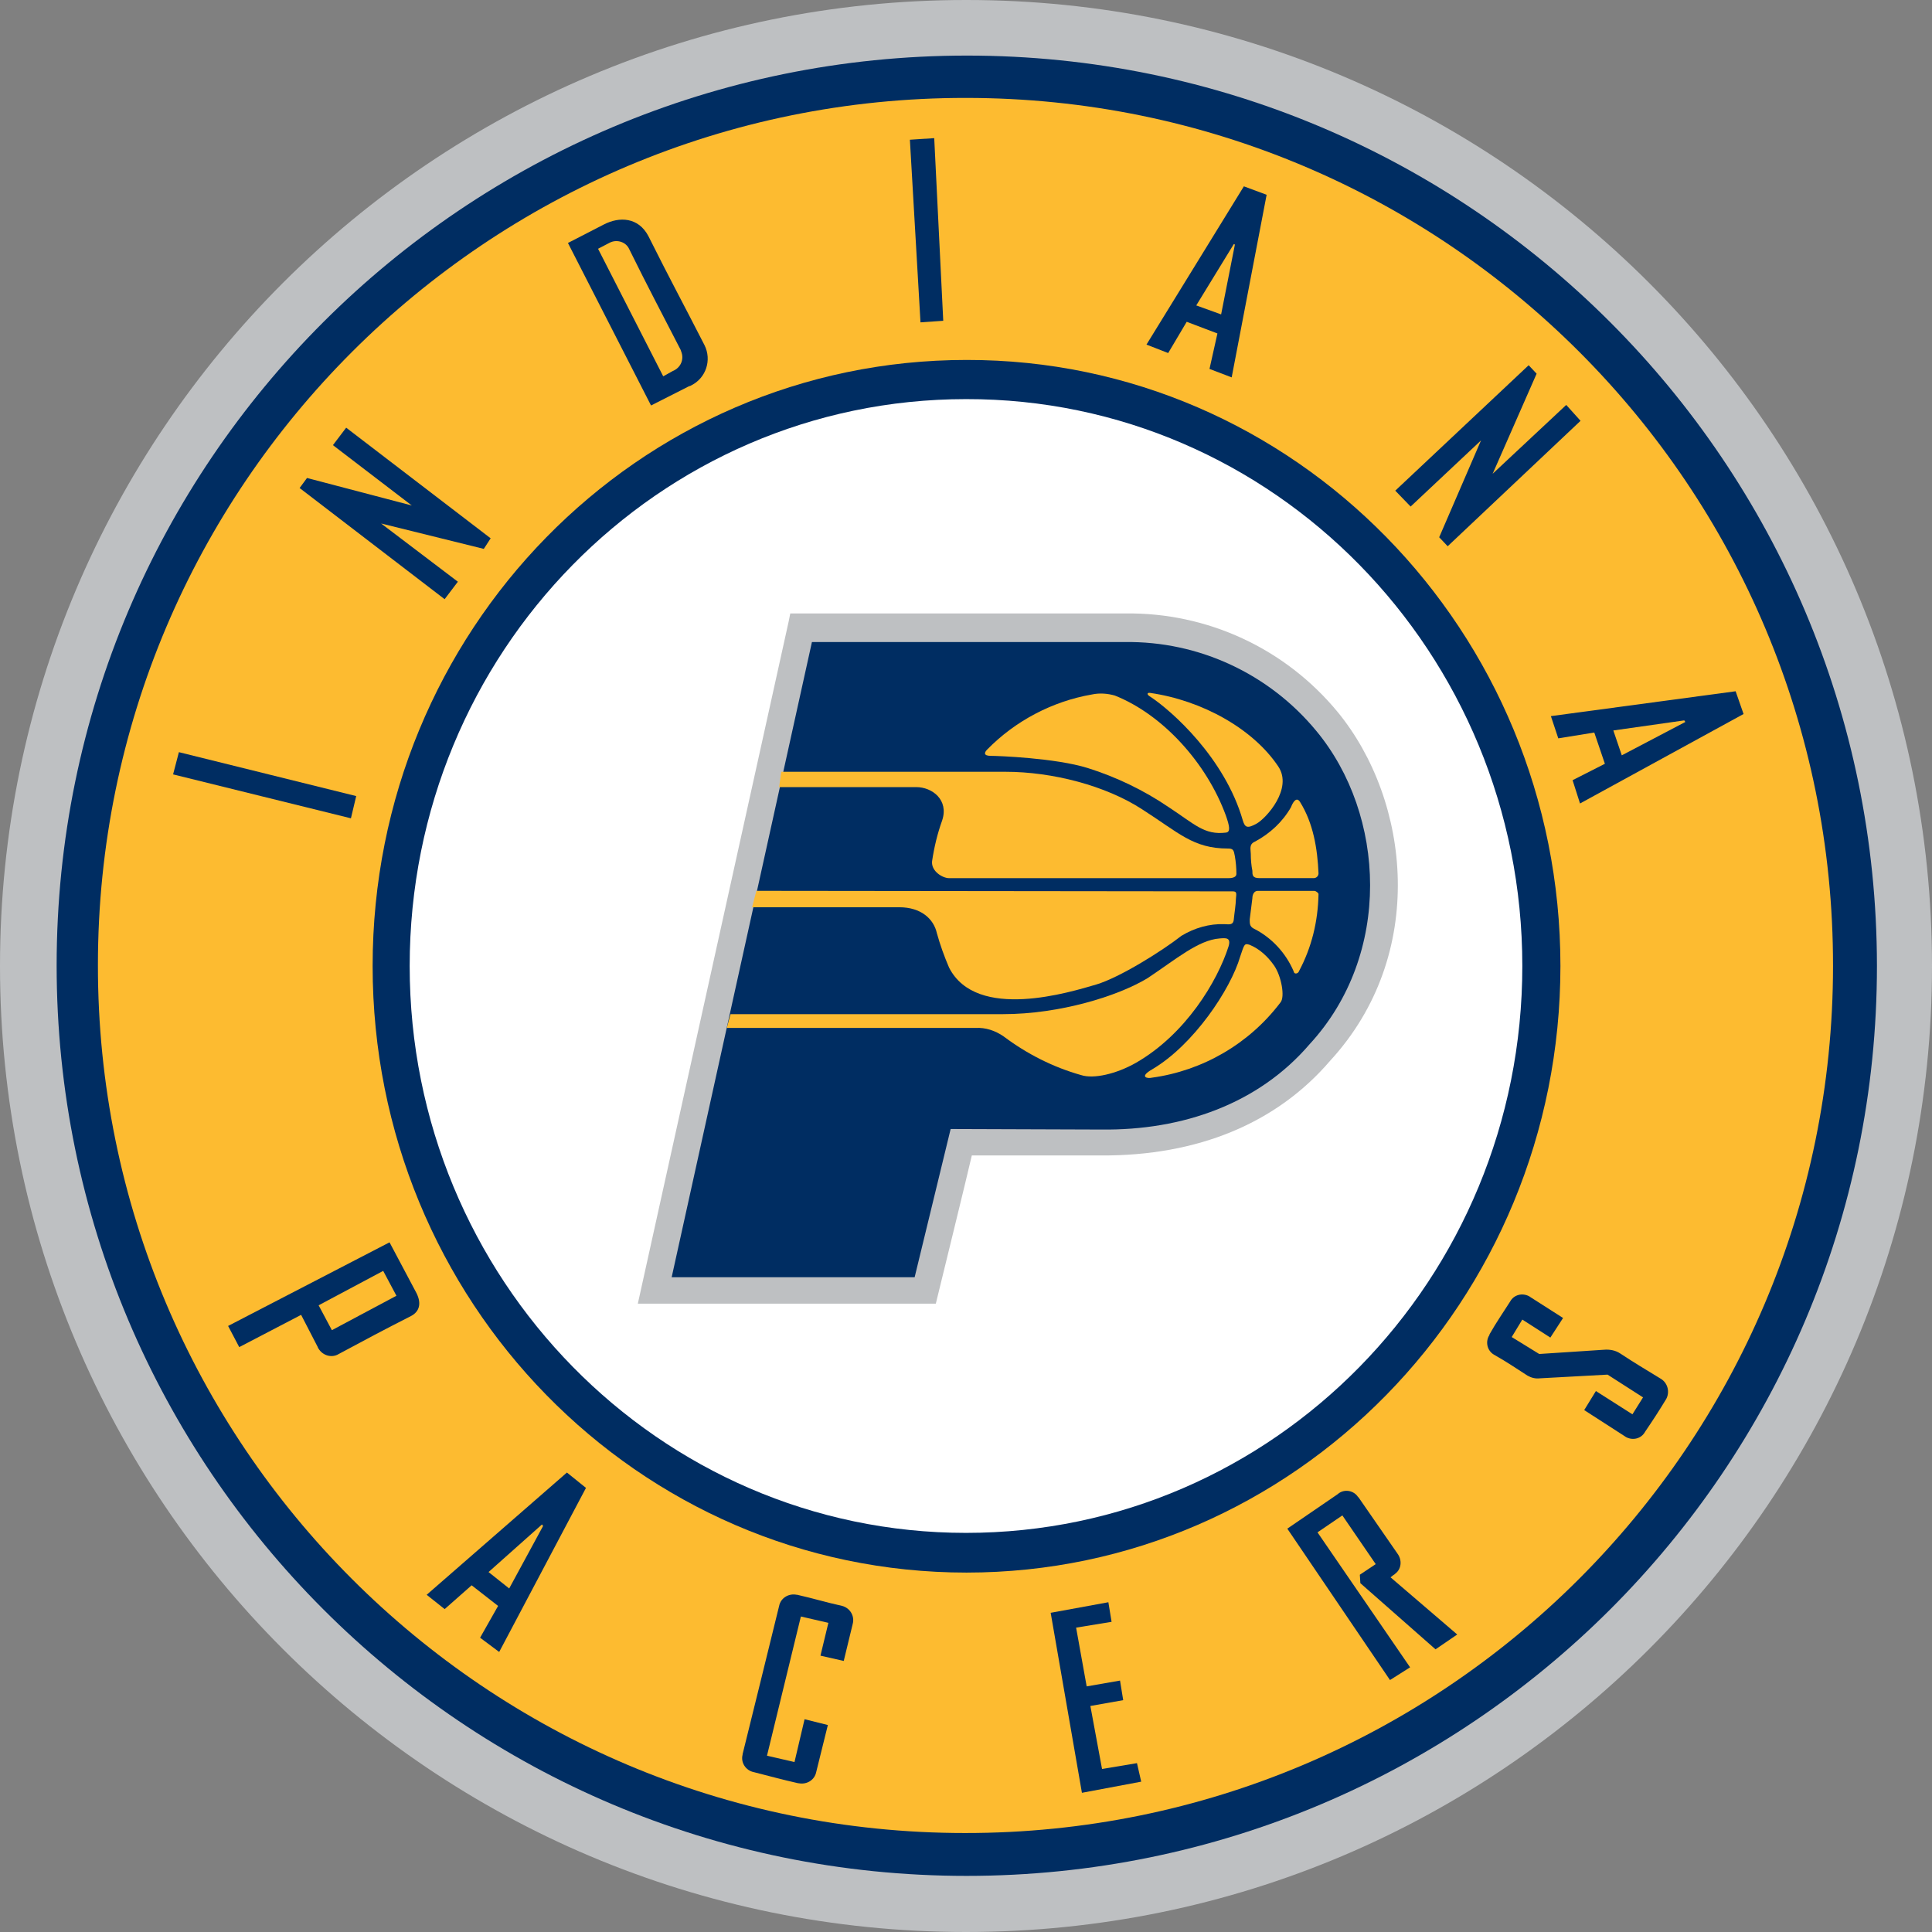 <?xml version="1.0" encoding="utf-8"?>
<!-- Generator: Adobe Illustrator 26.5.0, SVG Export Plug-In . SVG Version: 6.00 Build 0)  -->
<svg version="1.1" id="Layer_1" xmlns="http://www.w3.org/2000/svg" xmlns:xlink="http://www.w3.org/1999/xlink" x="0px" y="0px"
	 viewBox="0 0 512 512" style="enable-background:new 0 0 512 512;" xml:space="preserve">
<rect x="0" y="0" width="512" height="512" fill="#808080" stroke="none"/>
<style type="text/css">
	.st0{fill:#BEC0C2;}
	.st1{fill:#002D62;}
	.st2{fill:#FDBB30;}
	.st3{fill:#FFFFFF;}
</style>
<g id="XMLID_1_">
	<path id="XMLID_3_" class="st0" d="M512,256c0,141.4-114.6,256-256,256S0,397.4,0,256S114.6,0,256,0h0.14
		C397.4,0,512,114.6,512,256z"/>
	<path id="XMLID_4_" class="st1" d="M497.41,256c0,133.26-108.15,241.13-241.27,241.13c-133.26,0-241.13-108.15-241.13-241.27
		c0-133.26,108.15-241.13,241.27-241.13s240.99,108.01,241.13,241.13V256z"/>
	<path id="XMLID_5_" class="st2" d="M256,25.95C129.05,25.81,25.95,128.77,25.95,255.72c-0.14,126.95,102.82,230.05,229.77,230.05
		C382.67,485.91,485.77,382.95,485.77,256v0C485.91,128.91,383.09,25.95,256,25.95z"/>
	<path id="XMLID_6_" class="st1" d="M413.53,256c0,88.79-70.56,160.75-157.39,160.75c-87.11,0-157.39-71.96-157.39-160.75
		S169.03,95.39,256.14,95.39C342.97,95.25,413.53,167.21,413.53,256z"/>
	<path id="XMLID_7_" class="st3" d="M403.43,256c0,83.04-65.93,150.23-147.43,150.23c-81.36,0-147.43-67.33-147.43-150.23
		c0-83.04,65.93-150.23,147.43-150.23C337.5,105.63,403.43,172.96,403.43,256z"/>
	<polygon id="XMLID_8_" class="st1" points="94.4,210.97 93,216.86 45.87,205.22 47.41,199.33 	"/>
	<polygon id="XMLID_9_" class="st1" points="101,138.73 121.34,154.16 117.83,158.79 79.4,129.33 81.36,126.67 109.13,133.96 
		88.23,117.97 91.74,113.34 130.03,142.66 128.21,145.46 	"/>
	<path id="XMLID_12_" class="st1" d="M150.51,64.39l9.54-4.91c4.07-2.1,9.12-1.96,11.78,3.09c6.03,12.06,8.84,17.11,14.87,28.9
		c1.96,3.93,0.42,8.7-3.51,10.66c-0.14,0.14-0.42,0.14-0.7,0.28l-9.96,5.05L150.51,64.39z M175.76,99.73l2.52-1.4
		c2.1-0.84,3.09-3.09,2.24-5.19l-0.14-0.42c-5.05-9.82-8.7-16.69-13.61-26.65c-0.84-1.96-3.23-2.67-5.05-1.82l-0.28,0.14l-2.95,1.54
		L175.76,99.73z"/>
	<polygon id="XMLID_13_" class="st1" points="249.97,85.01 243.94,85.43 241.13,37.03 247.58,36.61 	"/>
	<path id="XMLID_16_" class="st1" d="M320.53,97.77l2.1-9.4l-8.14-3.09l-4.91,8.28l-5.75-2.24l25.81-41.94l6.03,2.24l-9.26,48.39
		L320.53,97.77z M327.26,64.81l-0.28-0.14l-9.96,16.27l6.59,2.38L327.26,64.81z"/>
	<polygon id="XMLID_17_" class="st1" points="392.49,116.71 373.83,134.24 369.76,130.03 405.11,96.79 407.22,99.03 395.57,125.55 
		415.07,107.31 418.86,111.52 383.65,144.76 381.4,142.38 	"/>
	<path id="XMLID_20_" class="st1" d="M416.75,206.76l8.56-4.35l-2.81-8.28l-9.54,1.54l-1.96-5.89l48.96-6.59l2.1,6.03l-43.34,23.71
		L416.75,206.76z M446.63,191.33l-0.28-0.42l-18.8,2.67l2.24,6.59L446.63,191.33z"/>
	<path id="XMLID_23_" class="st1" d="M63.4,357l-2.95-5.61l42.78-22.16l7.15,13.47c1.4,2.81,0.7,4.91-1.4,6.03
		c-7.72,3.93-11.64,6.03-19.22,10.1c-1.82,1.12-4.21,0.42-5.33-1.4c-0.14-0.14-0.14-0.28-0.28-0.56l-4.35-8.42L63.4,357z
		 M84.44,345.92l3.51,6.59l17.11-9.12l-3.51-6.59L84.44,345.92z"/>
	<path id="XMLID_26_" class="st1" d="M127.23,434.01l4.77-8.42l-7.01-5.47l-7.15,6.31l-4.77-3.79l37.17-32.4l5.05,4.07l-23,43.48
		L127.23,434.01z M143.92,404.41l-0.28-0.42l-14.17,12.62l5.47,4.35L143.92,404.41z"/>
	<path id="XMLID_27_" class="st1" d="M213.22,455.61l6.17,1.54l-3.09,12.48c-0.42,2.1-2.52,3.37-4.63,2.95l0,0h-0.14
		c-4.35-0.98-7.29-1.82-11.78-2.95c-2.1-0.42-3.51-2.52-2.95-4.63v-0.14c3.79-15.29,5.89-23.85,9.68-39.28
		c0.42-2.1,2.52-3.37,4.63-2.95h0.14c4.35,0.98,7.43,1.96,11.92,2.95c2.1,0.56,3.37,2.67,2.81,4.77l0,0l-2.38,9.82l-6.17-1.4
		l2.1-8.7l-7.29-1.68l-8.98,36.89l7.29,1.68L213.22,455.61z"/>
	<polygon id="XMLID_28_" class="st1" points="302.43,472.16 286.72,475.11 278.44,427.41 293.73,424.61 294.58,429.8 285.18,431.34 
		287.98,446.91 296.82,445.37 297.66,450.56 288.96,452.1 292.05,468.8 301.31,467.25 	"/>
	<path id="XMLID_29_" class="st1" d="M373.69,441.86l-5.33,3.37l-27.21-40.12l13.33-9.12c1.54-1.4,3.93-1.12,5.19,0.42
		c0.14,0.28,0.42,0.42,0.56,0.7c3.79,5.47,6.31,9.12,10.1,14.59c1.26,1.68,1.12,4.07-0.56,5.33c-0.14,0.14-0.28,0.28-0.56,0.42
		l-0.7,0.56l17.67,15.15l-5.75,3.93l-19.92-17.53l-0.14-2.24l4.21-2.81l-8.84-12.91l-6.59,4.49L373.69,441.86z"/>
	<path id="XMLID_30_" class="st1" d="M422.93,368.64l9.68,6.17l2.81-4.49l-9.4-6.03l-17.96,0.98c-1.12,0.14-2.24-0.14-3.23-0.7
		c-3.51-2.24-5.05-3.37-8.98-5.61c-1.82-1.12-2.24-3.51-1.12-5.19v-0.14c1.82-3.23,3.51-5.61,5.47-8.7c0.98-1.82,3.23-2.38,5.05-1.4
		l0.42,0.28l8.56,5.47l-3.37,5.19l-7.43-4.77l-2.81,4.63l7.29,4.49l17.11-1.12c1.54-0.14,3.09,0.14,4.35,0.98
		c4.49,2.95,6.03,3.79,10.8,6.73c1.82,1.12,2.38,3.51,1.4,5.33c-1.96,3.23-3.51,5.61-5.61,8.7c-0.98,1.82-3.23,2.38-5.05,1.4
		l-0.42-0.28l-10.66-6.87L422.93,368.64z"/>
	<path id="XMLID_31_" class="st0" d="M209.01,164.68l-39.98,180.81H248c0,0,8.84-36.05,9.54-39.28h34.23
		c25.67,0.14,46.57-8.56,60.74-25.11c25.81-28.05,21.32-68.87,1.96-92.44c-13.89-16.83-34.51-26.37-56.25-26.09h-88.79
		L209.01,164.68z"/>
	<path id="XMLID_32_" class="st1" d="M251.93,299.2l-9.54,39.28h-64.39l37.17-168.33h82.9c19.64-0.28,38.29,8.42,50.78,23.57
		c18.38,22.16,20.2,59.2-1.82,83.04c-13.47,15.71-33.53,22.86-55.27,22.58L251.93,299.2z"/>
	<path id="XMLID_33_" class="st2" d="M206.48,208.59h36.33c4.21,0,8.7,3.37,6.87,8.84c-1.26,3.51-2.1,7.01-2.67,10.8
		c-0.28,2.67,2.81,4.49,4.49,4.49h74.06c1.4,0,2.1-0.42,2.1-1.12c0-1.54-0.14-3.23-0.42-4.77c-0.28-1.54-0.42-1.96-1.82-1.96
		c-9.26,0-13.05-4.21-22.72-10.38c-9.68-6.31-23.85-9.96-36.19-9.96h-59.48L206.48,208.59z"/>
	<path id="XMLID_34_" class="st2" d="M251.51,256.42c-1.26-2.95-2.38-6.03-3.23-9.12c-0.84-3.79-4.21-6.87-9.96-6.87h-39l1.12-4.35
		l126.25,0.14c1.12,0,0.98,0.56,0.84,1.96c0,1.4-0.42,3.93-0.56,5.47c-0.14,1.68-1.4,1.26-2.52,1.26
		c-3.93-0.14-7.86,0.98-11.36,3.09c-5.19,4.07-16.41,11.08-22.58,12.91C283.77,262.87,258.81,270.73,251.51,256.42z"/>
	<path id="XMLID_35_" class="st2" d="M192.6,272.41h65.93c2.67-0.14,5.19,0.7,7.43,2.24c6.17,4.63,13.05,8.14,20.48,10.24
		c3.37,1.12,9.4-0.28,14.59-3.23c13.19-7.57,21.6-21.6,24.55-30.86c0.7-2.38-0.7-2.24-2.38-2.1c-5.61,0.42-11.5,5.47-19.08,10.52
		c-7.86,4.77-23.29,9.54-38.29,9.54h-72.24L192.6,272.41z"/>
	<path id="XMLID_36_" class="st2" d="M289.39,184.04c1.96-0.42,4.07-0.28,6.03,0.28c12.76,5.05,24.41,17.96,29.46,31.84
		c0.98,2.81,1.26,4.35,0,4.49c-5.75,0.7-8.28-2.24-15.15-6.73c-6.59-4.49-13.89-8-21.46-10.38c-8.56-2.67-23.85-3.23-25.67-3.23
		c-1.96,0-1.82-0.84-0.98-1.68C269.05,191.05,278.86,185.86,289.39,184.04z"/>
	<path id="XMLID_37_" class="st2" d="M349.42,231.45c0,0.7-0.56,1.26-1.26,1.26h-14.45c-1.82,0-1.82-0.84-1.82-1.96
		c-0.28-1.4-0.42-2.95-0.42-4.49c0-1.12-0.56-2.52,1.12-3.23c3.93-2.1,7.29-5.19,9.54-9.12c0.42-1.12,1.4-2.95,2.38-1.4
		C348.02,218.13,349.14,224.86,349.42,231.45z"/>
	<path id="XMLID_38_" class="st2" d="M344.23,257.4c-0.14,0.56-1.26,0.98-1.4,0c-2.1-4.91-5.89-8.98-10.66-11.36
		c-0.98-0.56-0.98-1.26-0.98-2.38c0.14-0.98,0.56-4.35,0.7-5.61c0-1.12,0.56-1.96,1.4-1.96h15.01c0.42,0,1.12,0.56,1.12,0.84
		C349.28,244.22,347.6,251.09,344.23,257.4z"/>
	<path id="XMLID_39_" class="st2" d="M305.24,285.6c-1.12,0.28-3.51-0.14,0.14-2.24c10.94-6.45,20.76-21.18,23.29-29.88
		c1.12-3.37,1.12-3.51,2.52-3.09c2.67,1.12,4.77,3.09,6.45,5.47c1.96,2.81,2.95,8.42,1.68,9.82
		C331.05,276.62,318.7,283.77,305.24,285.6z"/>
	<path id="XMLID_40_" class="st2" d="M333.01,218.27c-2.52,1.4-3.09,0.98-3.65-0.84c-4.77-16.55-18.8-29.04-24.55-32.82
		c-0.98-0.56-0.84-1.12,0-0.98c13.61,1.96,27.21,9.4,33.95,19.5C342.69,209.01,335.54,216.86,333.01,218.27z"/>
</g>
</svg>
